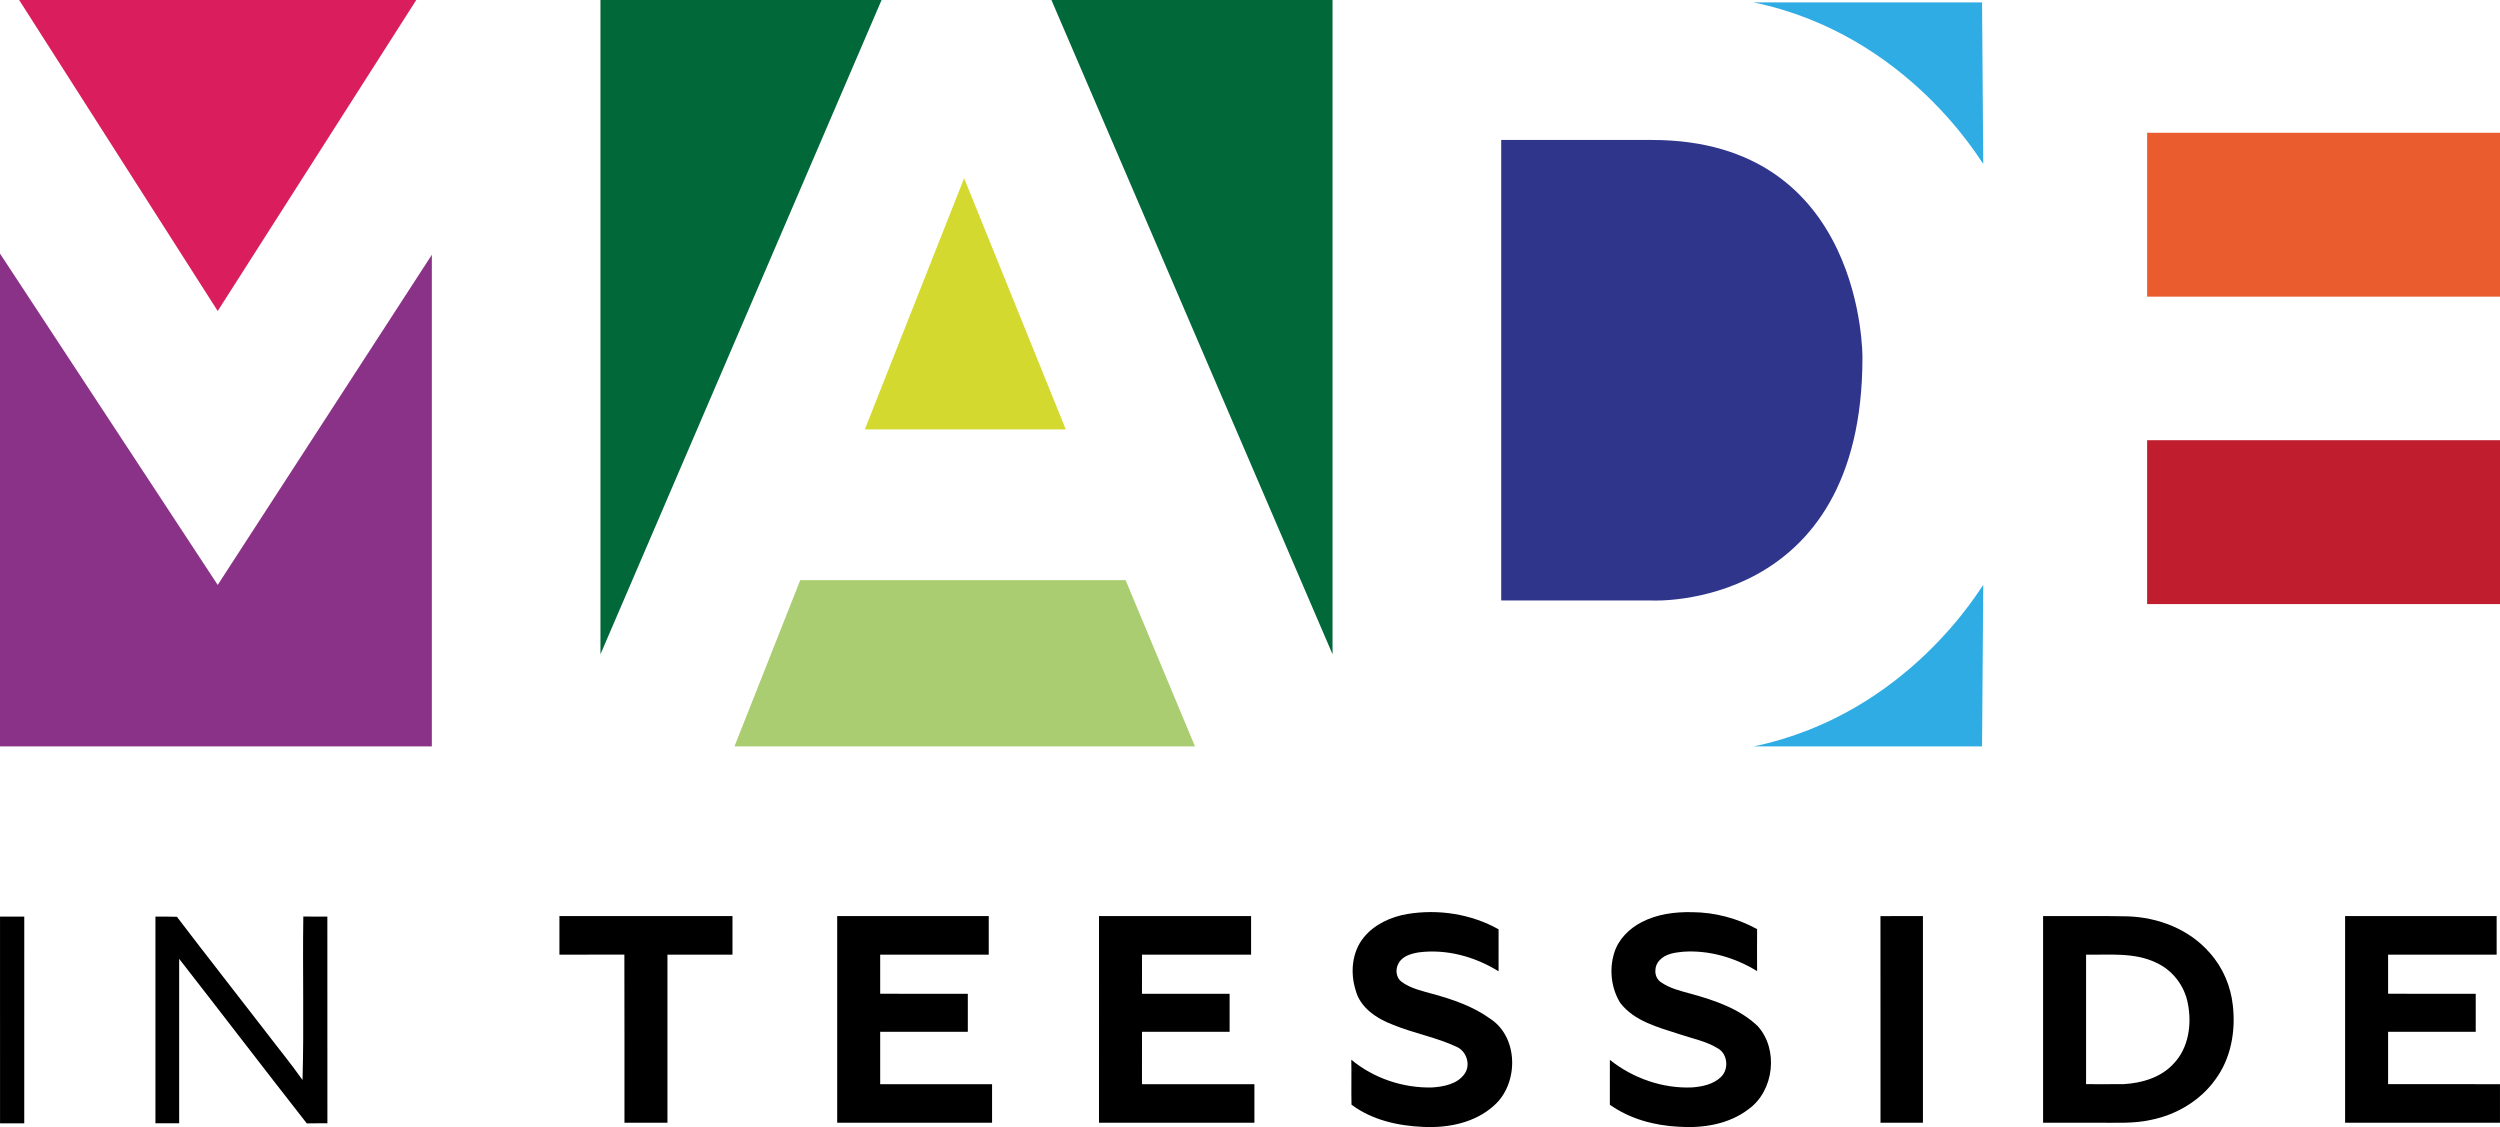 <svg xmlns="http://www.w3.org/2000/svg" width="1134.02pt" height="511.254pt" viewBox="0 0 1134.02 511.254"><g><path d="M618.6 425.229c4.88-5.98 12.3-9.35 19.78-10.63 14.05-2.31 28.94-.05 41.39 6.95-.03 6.35-.01 12.69-.01 19.04-10.67-6.65-23.55-10.18-36.11-8.6-3.48.57-7.56 1.67-9.29 5.06-1.5 2.62-1.15 6.34 1.33 8.25 4.17 3.12 9.41 4.18 14.32 5.59 9.06 2.48 18.13 5.58 25.82 11.12 13.11 8.38 13.15 29.47 1.92 39.43-8.66 7.9-20.92 10.31-32.31 9.73-11.35-.49-23.21-3.14-32.39-10.1-.16-6.79.06-13.58-.09-20.37 10.13 8.41 23.49 12.91 36.63 12.58 5.32-.34 11.5-1.53 14.77-6.19 2.95-4.24.77-10.55-3.95-12.39-9.14-4.24-19.19-6.01-28.5-9.84-7.28-2.74-14.94-7.7-16.98-15.69-2.51-7.93-1.7-17.33 3.67-23.94z"/><path d="M744.72 418.269c6.97-3.63 15-4.67 22.78-4.5 10.28.05 20.53 2.73 29.54 7.69-.06 6.34-.03 12.69-.01 19.05-9.94-6.13-21.68-9.57-33.39-8.81-3.82.38-8.15.87-10.86 3.91-2.6 2.64-2.66 7.69.58 9.88 4.07 2.87 9.02 4.02 13.75 5.32 10.79 2.98 21.91 6.75 30.18 14.62 9.59 10.55 7.47 29.41-4.14 37.7-8.93 6.86-20.68 8.72-31.67 7.97-11.03-.55-22.16-3.53-31.24-9.99.04-6.78.02-13.57.01-20.35 10.45 8.35 23.94 13.09 37.36 12.5 4.64-.37 9.66-1.4 13.09-4.79 3.6-3.5 3.02-10.34-1.4-12.88-5.36-3.32-11.66-4.49-17.56-6.49-9.61-3.14-20.32-5.79-26.81-14.2-4.07-6.65-5.04-15.13-2.74-22.56 1.86-6.25 6.84-11.14 12.53-14.07z"/><path d="M137.59 415.729c3.63.09 7.27.06 10.9.05.04 31.25.01 62.51.02 93.76-3.12-.01-6.23-.02-9.35.04-19.42-24.78-38.53-49.82-57.89-74.65-.01 24.86-.02 49.72 0 74.59-3.59.03-7.17.02-10.76.02v-93.75c3.24-.01 6.49-.05 9.74.08 13.23 17.36 26.7 34.53 40.04 51.81 5.61 7.4 11.71 14.76 16.94 22.24.71-24.64-.01-49.48.36-74.19z"/><path d="M253.76 415.539h78.5v17.5h-29.5v76.25h-19.5c-.03-25.43.05-50.85-.04-76.27-9.82.04-19.64.01-29.46.02v-17.5z"/><path d="M379.76 415.539h68.74c.01 5.83.01 11.67 0 17.5-16.41-.01-32.83 0-49.24 0-.01 5.91 0 11.83 0 17.74 13.25.02 26.5 0 39.75.01 0 5.75.01 11.5 0 17.25-13.25-.01-26.5 0-39.75 0-.01 7.91 0 15.83 0 23.75h50.75v17.5c-23.42 0-46.84.01-70.25-.01.01-31.24 0-62.49 0-93.74z"/><path d="M498.52 415.539h68.98c.01 5.83.01 11.67 0 17.5-16.49-.01-32.99 0-49.48 0-.01 5.91-.01 11.83-.01 17.75 13.25 0 26.5-.01 39.75.01v17.24h-39.74c-.01 7.91-.01 15.83-.01 23.75 17 0 34-.01 51 0v17.5h-70.5c0-31.25-.01-62.5.01-93.75z"/><path d="M852.99 415.569c6.42-.07 12.84-.02 19.27-.03 0 31.25-.01 62.5 0 93.74-6.42.02-12.84.01-19.25.01-.02-31.24.03-62.48-.02-93.72z"/><path d="M926.76 415.539c12.73.08 25.47-.16 38.2.12 13.99.4 28.2 5.88 37.46 16.63 5.9 6.58 9.5 15.09 10.42 23.86 1.33 11.62-.88 24.08-7.99 33.6-6.89 9.59-17.71 15.97-29.22 18.25-7.92 1.78-16.07 1.2-24.11 1.29-8.26-.01-16.51.01-24.76-.01.01-31.24 0-62.49 0-93.74m19.5 17.5c-.01 19.58 0 39.16 0 58.74 5.73-.02 11.47.07 17.22-.02 8.14-.49 16.71-3 22.39-9.17 6.92-7.1 8.44-17.97 6.56-27.38-1.47-7.99-6.89-15.11-14.3-18.49-9.91-4.83-21.21-3.5-31.87-3.68z"/><path d="M1063.76 415.539c22.91 0 45.83.01 68.74 0 .01 5.83.01 11.67 0 17.5-16.41-.01-32.83 0-49.24 0-.01 5.91 0 11.83 0 17.74 13.25.02 26.5 0 39.75.01v17.25h-39.75c-.01 7.91 0 15.83 0 23.74 16.92.02 33.83 0 50.75.01v17.5c-23.42-.01-46.84.01-70.25-.01.01-31.25 0-62.49 0-93.74z"/><path d="M.02 509.539c-.02-31.25-.01-62.5-.01-93.75 3.67-.01 7.33-.01 11 0 0 31.25.01 62.5-.01 93.75h-10.98z"/></g><g><path d="M795.441 1.085h103.636l.543 73.25c-.543 0-33.641-58.601-104.179-73.25" fill="#2face3"/><path d="M795.441 338.581h103.636l.543-73.25c-.543 0-33.641 58.601-104.179 73.25" fill="#2face3"/><path d="M98.753 141.074l-90.071-141.074h180.141z" fill="#da1d5d"/><path d="M0 115.03l98.753 150.294 97.131-149.751v223.005h-195.883z" fill="#8a3188"/><path d="M399.894 0l-127.521 296.792v-296.792z" fill="#016839"/><path d="M476.932 0l127.521 296.792v-296.792z" fill="#016839"/><path d="M483.453 194.787l-46.117-113.941-45.04 113.941z" fill="#d3d92e"/><path d="M363 263.15h147.585l31.471 75.42h-208.906z" fill="#abcd71"/><path d="M680.961 63.484v208.906h68.366s95.496 4.883 95.496-110.148c0 0 1.085-98.753-95.496-98.753h-68.366z" fill="#2f358b"/><path d="M973.955 60.228h160.065v74.335h-160.065z" fill="#ea5b2d"/><path d="M973.955 199.682h160.065v74.335h-160.065z" fill="#c01e2f"/></g></svg>
